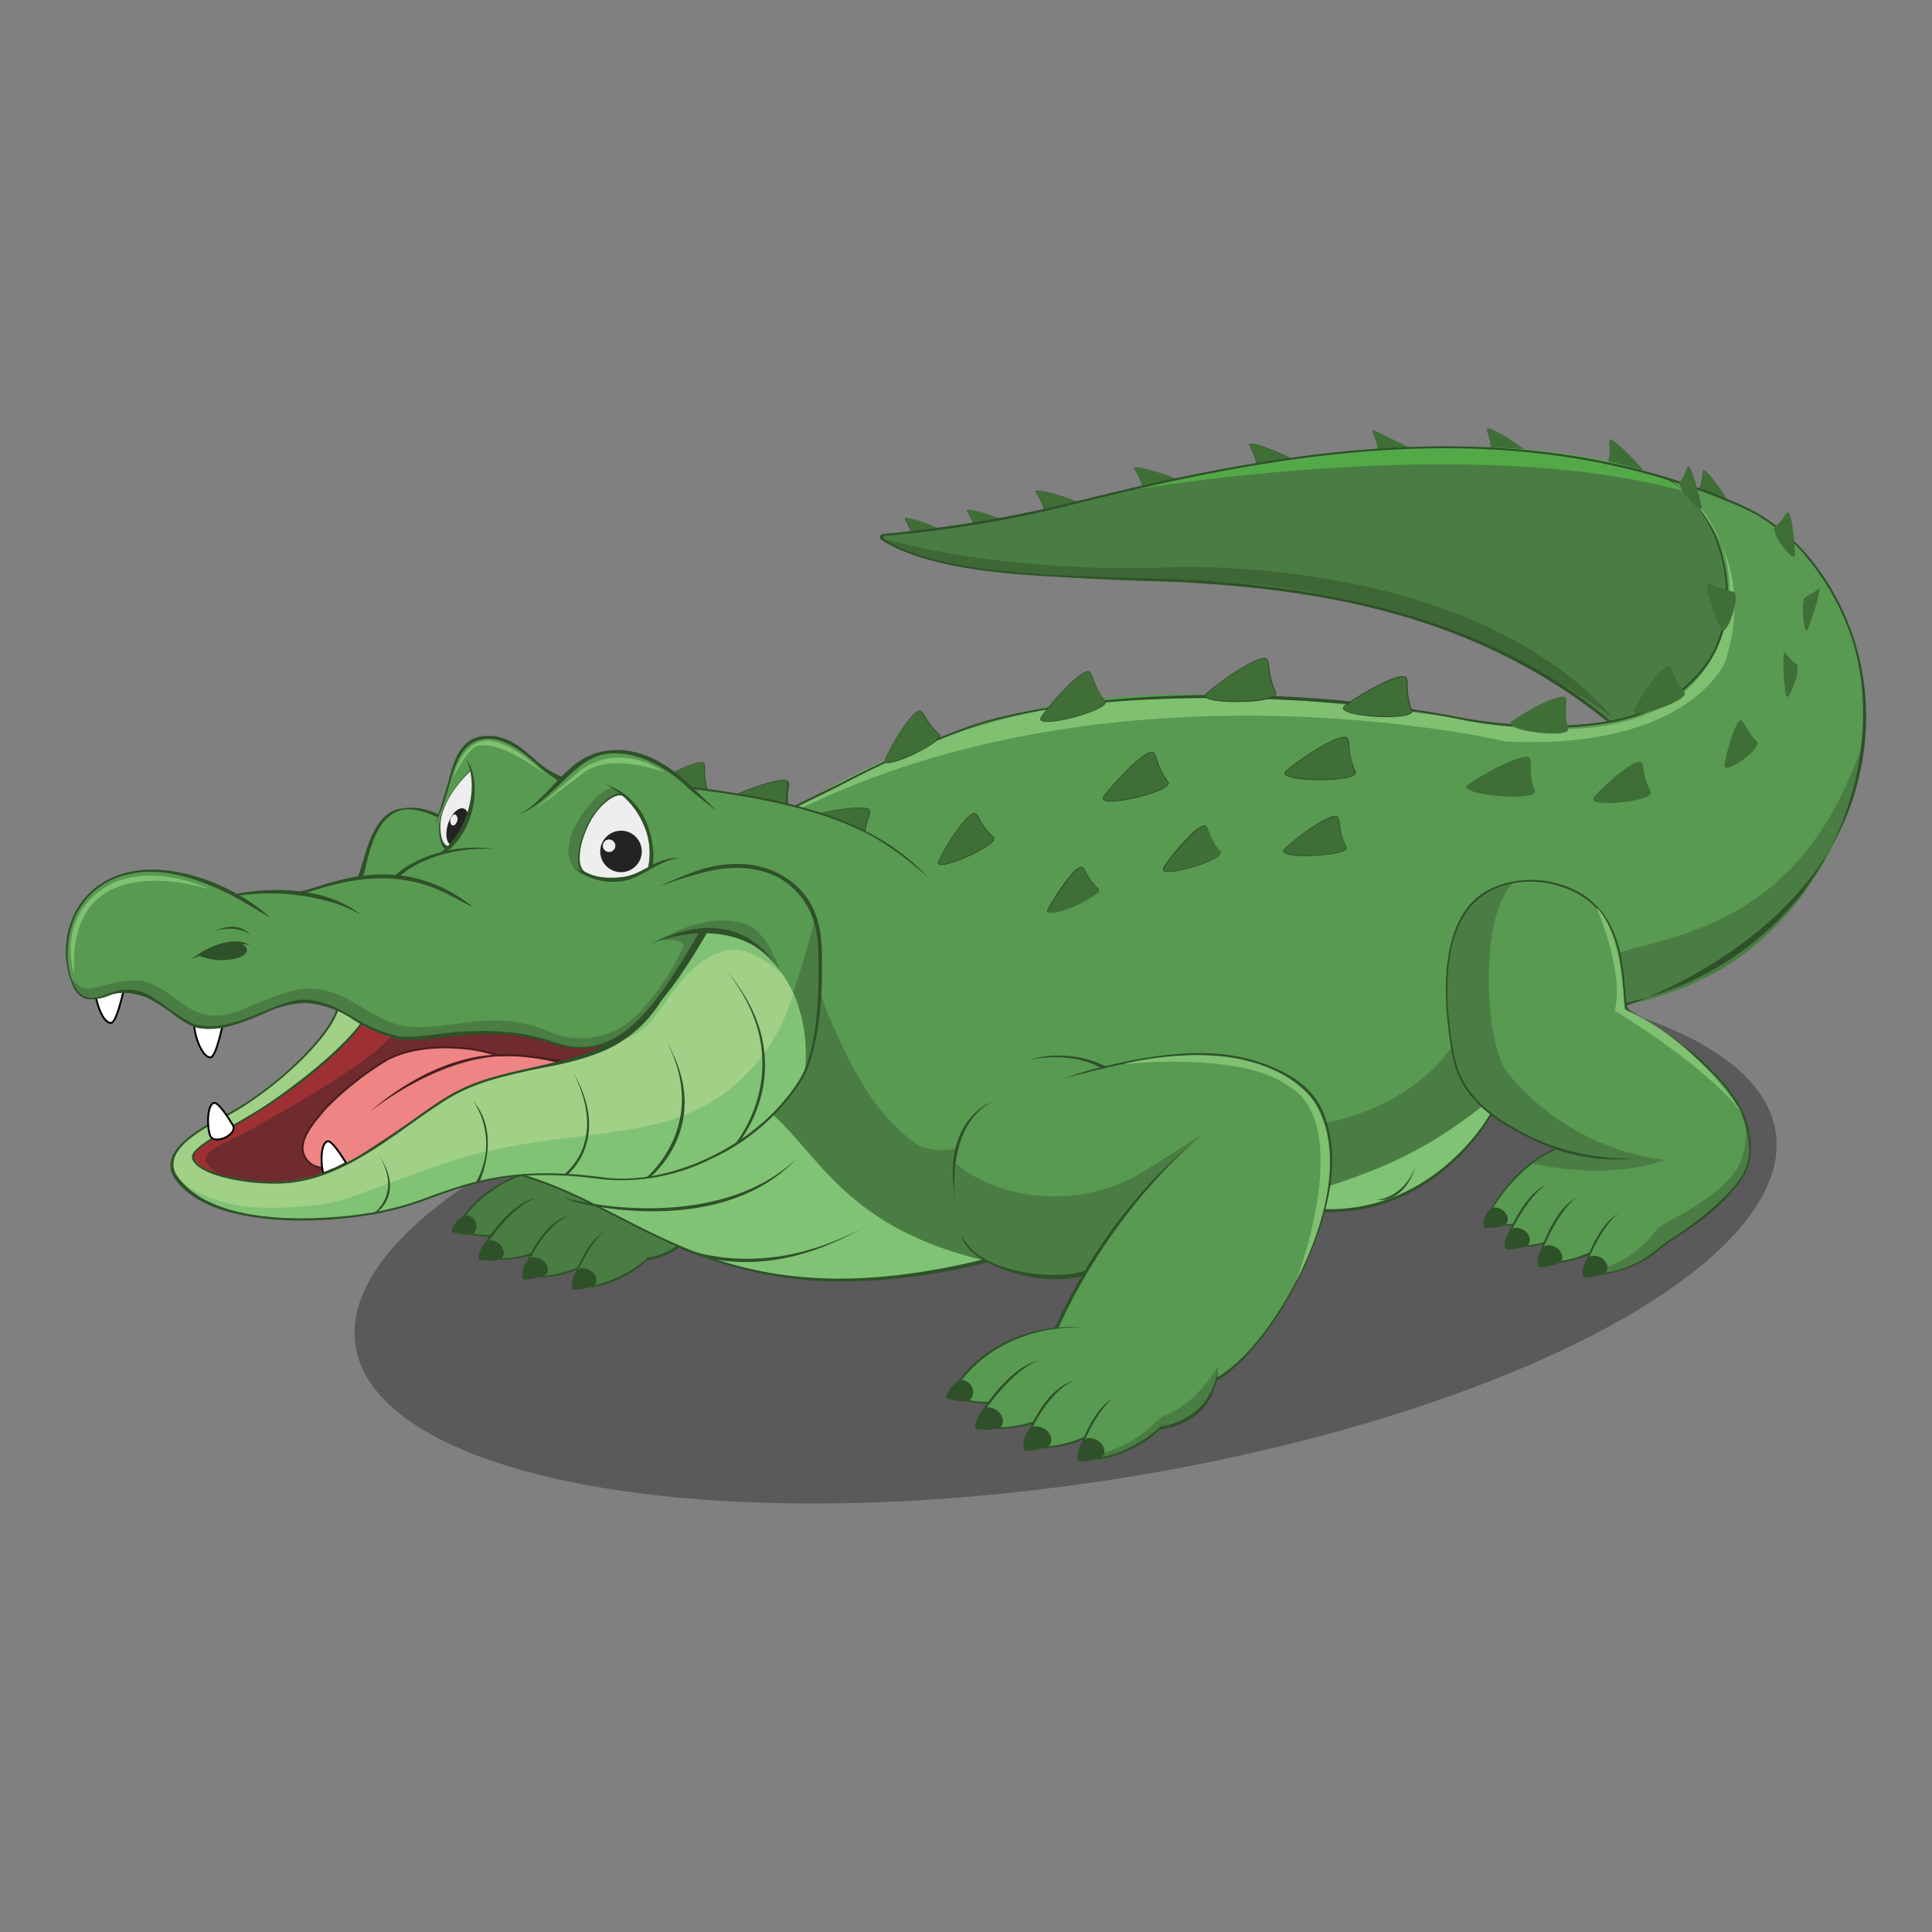 <svg id="Layer_1" data-name="Layer 1" xmlns="http://www.w3.org/2000/svg" viewBox="0 0 256 256"><rect x="0" y="0" width="256" height="256" fill="#808080" stroke="none"/><defs><style>.cls-1{opacity:0.3;}.cls-2{fill:#4a7d43;}.cls-3{fill:#2f5129;}.cls-4{fill:#3f6e37;}.cls-5{fill:#2a4924;}.cls-6{fill:#3d6734;}.cls-7{fill:#53a947;}.cls-8{fill:#589a51;}.cls-9{fill:#7fc071;}.cls-10{fill:#80c374;}.cls-11{fill:#fff;stroke:#020202;}.cls-11,.cls-14{stroke-miterlimit:10;stroke-width:0.25px;}.cls-12{fill:#702b2e;}.cls-13{fill:#9e3034;}.cls-14{fill:#ee8483;stroke:#471e1e;}.cls-15{fill:#a1d087;}.cls-16{fill:#4c1e20;}.cls-17{fill:#efeeee;}.cls-18{fill:#232323;}</style></defs><ellipse class="cls-1" cx="141.21" cy="164.14" rx="95.15" ry="32.46" transform="translate(-22.82 22.8) rotate(-8.54)"/><path class="cls-2" d="M92.87,158.59s-.13,3.54-1.55,5.11-2.68,2.53-3.95,2.83a9.91,9.91,0,0,1-1.66.32,16.12,16.12,0,0,1-2.86,2.08c-1.23.59-3.4,1.78-5.62,1.59a1.69,1.69,0,0,1-1.07-.39c-.2-.35-.24-.4.44-2,0,0-.51.18-1.3.41a16.28,16.28,0,0,1-3.8.65c-1.19,0-1.63-.25-1.87-.58-.35-.51.79-2.43.79-2.43a13.18,13.18,0,0,1-3.12.63,8,8,0,0,1-3.15-.31c-.36-.21-.62-.44-.34-.86S65,163.77,65,163.77s-.72,0-1.54-.1a6.54,6.54,0,0,1-2.6-.74c-.34-.33-.32-.53-.06-.84A27.13,27.13,0,0,1,63,159.45a16.74,16.74,0,0,1,3.62-2.67,17.69,17.69,0,0,1,6.6-2C74.17,154.66,87.59,153.94,92.87,158.59Z"/><path class="cls-3" d="M85.52,167c2.13-.13,7.24-1.73,7.24-7.65,0,0-.1,6.07-7,7.33Z"/><path class="cls-3" d="M80.1,163.22c-1.6,1.13-3.34,4.5-3.92,6.27-.21.64.45,1.16,2.25.89a16,16,0,0,0,7.83-4.13c-1.5,2.28-5.38,4-7.8,4.3-2.2.26-2.78-.22-2.45-1.18C76.58,167.67,78,164.32,80.1,163.22Z"/><path class="cls-3" d="M69.54,167.79c.76-1.77,2.71-6,5.94-6.72-2.79,1-5,5-5.76,6.87-.27.66.42,1.27,2.42,1.11a14.47,14.47,0,0,0,4.62-1.21.83.83,0,0,0-.12.27v.07a15,15,0,0,1-4.47,1.06C69.71,169.35,69.11,168.8,69.54,167.79Z"/><path class="cls-3" d="M63.66,165.69c.84-1.7,4.4-6.62,7.53-7-2.74.68-6.33,5.38-7.32,7.08-.6,1,3.27,1.47,6.69.22a1.92,1.92,0,0,0-.14.33C66.53,167.43,63.05,166.94,63.66,165.69Z"/><path class="cls-3" d="M60.66,162.22a14.81,14.81,0,0,1,5.92-5.54,17,17,0,0,1,9.79-2,18.42,18.42,0,0,0-9.7,2.2,15.89,15.89,0,0,0-5.81,5.39c-.55.73,1.66,1.4,4.31,1.38a.53.53,0,0,0-.21.21C62.13,163.84,60.05,163.1,60.66,162.22Z"/><path class="cls-3" d="M77.26,168.05c1.73.11,2.31,2,1.2,2.41a6.76,6.76,0,0,1-2.44.42C75.4,170.88,75.92,168,77.26,168.05Z"/><path class="cls-3" d="M70.77,166.59c1.79.11,2.39,2.1,1.24,2.5a7.31,7.31,0,0,1-2.53.43C68.84,169.52,69.38,166.51,70.77,166.59Z"/><path class="cls-3" d="M65.27,164.37c1.67.39,1.92,2.38.76,2.56a7,7,0,0,1-2.46,0C63,166.82,64,164.06,65.27,164.37Z"/><path class="cls-3" d="M62.17,161.1c1.45.6,1.12,2.51,0,2.51a6.16,6.16,0,0,1-2.21-.36C59.48,163.07,61,160.64,62.17,161.1Z"/><path class="cls-4" d="M104.38,107.07c-.34-1.73.22-3,.08-3.45-.28-.85-5,.75-6.86,1.68C96,106.08,104.63,108.33,104.38,107.07Z"/><path class="cls-5" d="M100.83,107.07h0c-1.63-.4-3.4-1-3.45-1.53,0-.11.05-.2.2-.28,1.66-.82,5.49-2.15,6.61-1.88a.41.41,0,0,1,.31.23,2.25,2.25,0,0,1,0,.82,7.24,7.24,0,0,0,0,2.63.25.25,0,0,1-.07.24C104,107.67,102.21,107.41,100.83,107.07Zm3.34-3.62c-1.08-.26-5,1.08-6.55,1.88-.12.06-.18.13-.17.21,0,.37,1.5,1,3.39,1.46s3.16.53,3.46.25a.21.21,0,0,0,0-.17,7.18,7.18,0,0,1,0-2.66,2.26,2.26,0,0,0,0-.79C104.4,103.55,104.31,103.49,104.17,103.45Z"/><path class="cls-4" d="M225.16,64.91a14,14,0,0,0,.54-2.5c.3-.47,2.61,2.85,3.48,4.38C229.9,68.08,224.81,65.7,225.16,64.91Z"/><path class="cls-5" d="M225.14,65.09a.23.23,0,0,1,0-.2,6.25,6.25,0,0,0,.43-1.9,1.74,1.74,0,0,1,.11-.6q.06-.11.21,0c.66.33,2.53,3.06,3.3,4.41a.43.43,0,0,1,.07.3c-.11.32-1.19,0-2.15-.51h0C226.29,66.16,225.29,65.54,225.14,65.09Zm.58-2.66a2.1,2.1,0,0,0-.11.59,6.3,6.3,0,0,1-.43,1.91.19.19,0,0,0,0,.15,4.38,4.38,0,0,0,1.93,1.42c1.12.55,2,.78,2.11.53,0,0,0-.12-.06-.22-.74-1.32-2.63-4.07-3.27-4.39C225.8,62.38,225.75,62.39,225.72,62.43Z"/><path class="cls-4" d="M213.14,61.13a.3.3,0,0,1,0-.2,6.19,6.19,0,0,0,.09-2,2.34,2.34,0,0,1,0-.63q0-.11.21-.06c.71.21,3.07,2.6,4.08,3.82a.41.41,0,0,1,.12.29c-.06.34-1.2.17-2.24-.13h0A4.7,4.7,0,0,1,213.14,61.13Z"/><path class="cls-4" d="M197.58,59.58a.31.31,0,0,1-.08-.19,6,6,0,0,0-.35-1.91,2,2,0,0,1-.13-.61c0-.07.08-.11.19-.1.73,0,3.52,1.82,4.75,2.77.12.09.18.17.18.25,0,.34-1.11.43-2.17.37h0A4.63,4.63,0,0,1,197.58,59.58Z"/><path class="cls-4" d="M187,59.41c.12.08.19.16.2.24.05.33-1.08.5-2.14.52h0a4.59,4.59,0,0,1-2.43-.4.24.24,0,0,1-.09-.18,6,6,0,0,0-.49-1.88,2.12,2.12,0,0,1-.17-.59c0-.08.06-.12.17-.12"/><path class="cls-4" d="M166.46,61.3a14,14,0,0,0-.93-2.39c0-.56,3.76.94,5.32,1.74C172.16,61.32,166.6,62.14,166.46,61.3Z"/><path class="cls-5" d="M166.54,61.46a.3.3,0,0,1-.11-.17,6,6,0,0,0-.69-1.82,2.09,2.09,0,0,1-.24-.57c0-.07.06-.12.17-.13.72-.1,3.79,1.15,5.18,1.86.13.06.2.13.22.21.09.33-1,.62-2.07.76h0A4.68,4.68,0,0,1,166.54,61.46Zm-1-2.54a2.13,2.13,0,0,0,.23.55,6.25,6.25,0,0,1,.7,1.83.2.2,0,0,0,.08.13,4.51,4.51,0,0,0,2.4.12c1.23-.16,2.11-.47,2.05-.72,0-.06-.07-.11-.18-.16-1.34-.69-4.44-1.94-5.14-1.85C165.6,58.83,165.56,58.87,165.56,58.92Z"/><path class="cls-4" d="M151.35,64.36a14.08,14.08,0,0,0-1.11-2.3c-.06-.56,3.82.64,5.43,1.31C157,63.94,151.56,65.2,151.35,64.36Z"/><path class="cls-4" d="M138.37,67.49a14.34,14.34,0,0,0-1.11-2.31c-.06-.55,3.81.64,5.43,1.32C144.05,67.06,138.58,68.32,138.37,67.49Z"/><path class="cls-5" d="M138.47,67.64a.25.25,0,0,1-.13-.16,6.29,6.29,0,0,0-.83-1.76,1.73,1.73,0,0,1-.28-.55c0-.07,0-.12.15-.14.71-.15,3.87.85,5.31,1.44.14.06.21.12.24.2.11.32-1,.7-2,.92h0A4.63,4.63,0,0,1,138.47,67.64Zm-1.19-2.45a2,2,0,0,0,.28.53,6.36,6.36,0,0,1,.84,1.77.18.18,0,0,0,.09.12,4.49,4.49,0,0,0,2.4-.07c1.21-.25,2.07-.63,2-.88,0,0-.08-.1-.18-.14-1.4-.58-4.58-1.59-5.28-1.44C137.32,65.1,137.28,65.14,137.28,65.19Z"/><path class="cls-4" d="M129,69.56a12.45,12.45,0,0,0-.92-1.9c0-.46,3.15.53,4.48,1.09C133.63,69.21,129.12,70.25,129,69.56Z"/><path class="cls-4" d="M120.78,70.69a10.91,10.91,0,0,0-.84-1.93c0-.47,3.12.65,4.43,1.26C125.48,70.53,120.92,71.38,120.78,70.69Z"/><path class="cls-5" d="M120.86,70.82a.2.2,0,0,1-.1-.14,5.35,5.35,0,0,0-.63-1.47,1.46,1.46,0,0,1-.21-.46c0-.06,0-.1.13-.12A15.64,15.64,0,0,1,124.38,70a.36.36,0,0,1,.19.17c.08.27-.82.55-1.69.69h0A3.77,3.77,0,0,1,120.86,70.82ZM120,68.76a1.33,1.33,0,0,0,.21.44,5.17,5.17,0,0,1,.62,1.5.17.17,0,0,0,.07.1,3.68,3.68,0,0,0,2,0c1-.17,1.73-.45,1.67-.66q0-.06-.15-.12a15.93,15.93,0,0,0-4.29-1.37C120,68.69,120,68.72,120,68.76Z"/><path class="cls-2" d="M221.43,63.59s-3.78-1.25-6.42-1.79-6.47-1.29-9.64-1.68A103.06,103.06,0,0,0,195,59.28c-3.23,0-7.69-.05-11.44.22s-8.67.76-12.58,1.34-7.57,1.16-10.88,1.79S151.2,64.51,148,65.26s-8.72,2.2-11.81,2.81-7.26,1.38-10.52,1.81-7.22.88-8,.93-1.13.38-.21.93A25.69,25.69,0,0,0,122.73,74a64.53,64.53,0,0,0,10.13,1.81c3.77.37,7.35.56,11.08.71s13.18.34,16,.64S170.47,78,175.39,79A105.43,105.43,0,0,1,190,82.74,89,89,0,0,1,203.74,89a89.9,89.9,0,0,1,9.67,6.72s14.58,2.11,16.92-9.83S228.19,66.05,221.43,63.59Z"/><path class="cls-6" d="M213.7,95.08s-25.19-19.21-58.85-18c0,0-33.42-.39-38-5.79,0,0,14.32,4.62,37.58,3.92C154.41,75.16,194.41,73.07,213.7,95.08Z"/><path class="cls-7" d="M225.16,65.7S206.35,51.54,149.47,65C149.47,65,196.88,56.74,225.16,65.7Z"/><path class="cls-8" d="M104.39,107.32c.61-.33,3.58-1.75,4.42-2.14s4.18-2.14,5.58-2.79,4.7-2.3,6.36-3,5.59-2.35,7.37-2.93,5.09-1.62,8-2.26,7.12-1.3,10-1.64A87,87,0,0,1,156.63,92c3.53,0,7.76.07,11.17.33s7.84.58,10.87,1,8.68,1,12.23,1.57,9.18,1.25,11.23,1.33a45.8,45.8,0,0,0,10.35-.38,25.49,25.49,0,0,0,9.37-3.5,16.37,16.37,0,0,0,5.1-5.58,17.7,17.7,0,0,0,1.88-6.27,23.22,23.22,0,0,0-.65-6.69,22.57,22.57,0,0,0-2.45-5.68A15.17,15.17,0,0,0,221,63.47s4.31,1.28,6.16,2.09a34.45,34.45,0,0,1,7,3.4,28.49,28.49,0,0,1,6.34,5.89,31.23,31.23,0,0,1,4.39,8,34.82,34.82,0,0,1,1.9,8.6,38.7,38.7,0,0,1-.15,8.71,39.32,39.32,0,0,1-1.09,4.89c-1.33,4.37-5.49,15.7-16.75,22.88a41.41,41.41,0,0,1-14.28,5.35S198.51,145,197.92,146.67A23.9,23.9,0,0,1,193,153.4a22.17,22.17,0,0,1-8.49,5.45,24.86,24.86,0,0,1-10.66,1.42c-3.69-.27-38.5,1.57-47.62-2S93.94,113,104.39,107.32Z"/><path class="cls-9" d="M103.56,108.4s24.68-18.57,60.19-15.83c0,0,3.76-1,37.06,3.57,0,0,22,4.11,27.41-12,0,0,4.82-12.51-7.18-20.66,0,0,12.71,8.14,7.57,24.18,0,0-4.64,11.71-29,10.61C199.58,98.26,147,85.79,103.56,108.4Z"/><path class="cls-2" d="M153,153.41c5.63-1.77,11.27-4.7,17.15-4.26,8.25.62,20.58-4.81,23.79-13.53.78-2.13,19.49-9.24,22.64-10,12.69-3,23.89-8.23,30.34-27.43,0,.71-.13,1.39-.23,2a39.32,39.32,0,0,1-1.09,4.89c-1.33,4.37-5.49,15.7-16.75,22.88a41.41,41.41,0,0,1-14.28,5.35S198.51,145,197.92,146.67A23.9,23.9,0,0,1,193,153.4a22.17,22.17,0,0,1-8.49,5.45,24.86,24.86,0,0,1-10.66,1.42c-3.12-.22-28.35,1-41.66-.67C139.33,158.18,146.08,155.58,153,153.41Z"/><path class="cls-10" d="M203.38,140.53c-2.88,2.93-5.23,5.51-5.46,6.14A23.9,23.9,0,0,1,193,153.4a22.17,22.17,0,0,1-8.49,5.45,24.86,24.86,0,0,1-10.66,1.42c-1-.07-4.47,0-9.09.11C182.92,155.59,190.13,152.89,203.38,140.53Z"/><path class="cls-8" d="M203.86,116.69a13.16,13.16,0,0,1,5.28,1.57,10.92,10.92,0,0,1,3.49,3.17,13.44,13.44,0,0,1,1.83,4,20.72,20.72,0,0,1,.69,4.2c.1,1.21.23,3.12.31,3.46a1.22,1.22,0,0,0,.68.92c.54.35,2.16,1.17,3.53,2.13a56.54,56.54,0,0,1,6.21,4.72,22.56,22.56,0,0,1,4.1,4.72,13.79,13.79,0,0,1,1.93,5.62,7.82,7.82,0,0,1-1.91,5.94,35,35,0,0,1-5.48,5c-1.48,1-3.18,2.08-4.09,2.77a15.1,15.1,0,0,1-3.94,2.57,14.22,14.22,0,0,1-5,1.2c-.9,0-1.69-.33-1.44-1.14a14.89,14.89,0,0,1,.57-1.47,13.6,13.6,0,0,1-2.13.76,10.35,10.35,0,0,1-3.5.37c-.7-.17-1.25-.4-.83-1.43s.48-1.19.48-1.19A9.61,9.61,0,0,1,203,165a6.25,6.25,0,0,1-2.65-.16c-.39-.25-.78-.47-.38-1.29l.68-1.4a7.05,7.05,0,0,1-1.27.18,2.92,2.92,0,0,1-1.87-.39c-.3-.33-.38-.54-.12-1.14a17.68,17.68,0,0,1,2.29-3.4,20.47,20.47,0,0,1,3.81-3.67,14.6,14.6,0,0,1,3-1.65s-2.17-.78-4-1.7a32.12,32.12,0,0,1-5-3,15.22,15.22,0,0,1-3.58-4,20.35,20.35,0,0,1-1.91-7.85,38.23,38.23,0,0,1-.25-5.69c.08-1.31.32-5.59,1.78-7.9s2.34-3.35,4.67-4.35A12.1,12.1,0,0,1,203.86,116.69Z"/><path class="cls-2" d="M219.11,163.42c1-1.4,2.27-1.52,5.28-3.46,2.36-1.51,5.47-3.64,6.41-6.44a10.62,10.62,0,0,0,.21-5.82,13.24,13.24,0,0,1,.9,3.55,7.82,7.82,0,0,1-1.91,5.94,35,35,0,0,1-5.48,5c-1.48,1-3.18,2.08-4.09,2.77a15.1,15.1,0,0,1-3.94,2.57,14.22,14.22,0,0,1-5,1.2,2.25,2.25,0,0,1-1.13-.27A13.23,13.23,0,0,0,219.11,163.42Z"/><path class="cls-4" d="M114.62,110.83c0-1.76.73-3,.67-3.39-.14-.88-5.06-.12-7.05.48C106.57,108.42,114.65,112.11,114.62,110.83Z"/><path class="cls-5" d="M111.12,110.22h0c-1.54-.67-3.17-1.61-3.14-2.09,0-.12.09-.2.25-.25,1.77-.52,5.77-1.18,6.83-.72.16.07.25.16.26.28a2.11,2.11,0,0,1-.18.8,7.36,7.36,0,0,0-.48,2.59.25.25,0,0,1-.11.22C114.1,111.35,112.42,110.79,111.12,110.22Zm3.91-3c-1-.45-5.06.21-6.78.73-.13,0-.19.09-.2.17,0,.37,1.31,1.24,3.09,2s3,1.07,3.36.84a.15.15,0,0,0,.08-.16,7.55,7.55,0,0,1,.48-2.62,2.2,2.2,0,0,0,.19-.76C115.24,107.36,115.16,107.29,115,107.23Z"/><path class="cls-4" d="M93.74,104.58c-.59-1.66-.22-3-.43-3.42-.4-.8-4.83,1.46-6.54,2.65C85.33,104.81,94.17,105.79,93.74,104.58Z"/><path class="cls-5" d="M90.22,105.1h0c-1.67-.16-3.51-.54-3.64-1,0-.11,0-.21.17-.31,1.51-1.06,5.11-2.93,6.26-2.82a.38.38,0,0,1,.34.18,2.41,2.41,0,0,1,.07.82,7.6,7.6,0,0,0,.35,2.61.25.25,0,0,1,0,.25C93.41,105.24,91.64,105.23,90.22,105.1ZM93,101c-1.11-.1-4.74,1.79-6.21,2.81-.11.08-.15.16-.13.23.09.36,1.62.77,3.57,1s3.2.07,3.45-.25a.17.17,0,0,0,0-.18,7.24,7.24,0,0,1-.35-2.63,2.27,2.27,0,0,0-.07-.79C93.24,101.09,93.14,101.05,93,101Z"/><path class="cls-2" d="M191.75,129.83c.08-1.31.32-5.59,1.78-7.9s2.34-3.35,4.67-4.35a11.3,11.3,0,0,1,2.53-.75c-4.83,3.88-4.08,21.52-.94,25.36a32,32,0,0,0,20.81,11.5s-6.78,2.88-17.63.44l.49-.36a14.6,14.6,0,0,1,3-1.65s-2.17-.78-4-1.7a32.12,32.12,0,0,1-5-3,15.22,15.22,0,0,1-3.58-4,20.35,20.35,0,0,1-1.91-7.85A38.23,38.23,0,0,1,191.75,129.83Z"/><path class="cls-8" d="M161.49,180.19s-.13,3.88-1.69,5.59-2.94,2.77-4.33,3.11a10.75,10.75,0,0,1-1.81.35,17.46,17.46,0,0,1-3.14,2.27c-1.35.66-3.71,2-6.15,1.75a1.84,1.84,0,0,1-1.17-.43c-.22-.38-.26-.44.48-2.23,0,0-.56.21-1.42.45a17.49,17.49,0,0,1-4.17.72c-1.29,0-1.78-.28-2-.64-.4-.55.86-2.66.86-2.66a14.56,14.56,0,0,1-3.42.69,8.66,8.66,0,0,1-3.45-.34c-.4-.22-.68-.48-.38-.94s1.36-2,1.36-2-.79,0-1.69-.11a7.5,7.5,0,0,1-2.86-.81c-.36-.36-.34-.59,0-.92a29.05,29.05,0,0,1,2.35-2.9,18.4,18.4,0,0,1,4-2.92A19.47,19.47,0,0,1,140,176C141,175.89,155.71,175.11,161.49,180.19Z"/><path class="cls-8" d="M90.56,104.41s1.54.06,3.17.26,4.57.68,7.49,1.27a68.5,68.5,0,0,1,9.93,2.76,37.12,37.12,0,0,1,8,4.27,56.32,56.32,0,0,1,6.75,6.3c1.1,1.36,11.71,45.86,4.44,47.72s-12.27,2.74-18.83,2.57-11.35-.79-15.75-2.26a101.18,101.18,0,0,1-13.26-5.72c-3.49-1.83-10-5.17-13.75-6S51.36,102.23,90.56,104.41Z"/><path class="cls-2" d="M68.39,113.53c4,.31,7.86,1.38,11.8,2.06,4.59.79,9.26,1,13.75,2.34,3.51,1,8.32,2,10.79,4.92,2.9,3.45,3.58,8.55,5.43,12.59,2.87,6.27,5.37,11.7,10.91,15.89,3.23,2.44,8.59.21,11.78-1.88.12,5.12-.54,17-2.53,17.54-7.26,1.86-12.27,2.74-18.83,2.57s-11.35-.79-15.75-2.26a101.18,101.18,0,0,1-13.26-5.72c-3.49-1.83-10-5.17-13.75-6C66,155.06,58.34,128.13,68.39,113.53Z"/><path class="cls-10" d="M90.72,142.19c17.88,2.78,14,18.61,39.6,24.8-7.26,1.86-12.27,2.74-18.83,2.57s-11.35-.79-15.75-2.26a101.18,101.18,0,0,1-13.26-5.72c-3.49-1.83-10-5.17-13.75-6-1.92-.39-6.35-14.09-5.16-27.22C67.53,129.48,71.91,139.26,90.72,142.19Z"/><path class="cls-8" d="M133.83,141.26c1.67-.71,7.18-2.59,12.55.19,0,0,1.91-.54,3.55-.81s6.89-1.28,9.93-1,6.26.49,10.51,2.78a11.39,11.39,0,0,1,5.12,5.5,17.75,17.75,0,0,1,.94,5.2,26.93,26.93,0,0,1-.61,5.9,47.12,47.12,0,0,1-3.4,9.6c-1.58,3-3.77,7-5.91,9.35a23.64,23.64,0,0,1-5.42,4.77c-1.47.81-22-4.45-21.4-6a53.76,53.76,0,0,1,2.27-4.91c.56-1,1.76-3.19,1.76-3.19a14.26,14.26,0,0,1-5.07.54c-2.49-.28-5.5-.75-7.33-1.81s-3.57-2-4.38-5.51C125.39,155,126.48,144.4,133.83,141.26Z"/><path class="cls-2" d="M149.93,156.12c1.94-1,9.44-5.87,9.44-5.87l-4,3.58a51.34,51.34,0,0,0-5.64,6.24c-1.78,2.29-2.57,3.47-3.94,5.46-.88,1.29-1.22,2-2,3.32a22.47,22.47,0,0,1-5.13.33c-2.49-.28-5.5-.75-7.33-1.81s-4.09-2.23-4.95-5.75c-.53-2.14-.05-5.36,0-7.68C131.7,158.65,141.59,160.32,149.93,156.12Z"/><path class="cls-3" d="M111.79,169.81A81.41,81.41,0,0,0,131,167.22l-.62-.36c-25.23,6.19-37.37-.07-48.45-5.74-6.81-3.49-13.24-6.78-21.78-6.78v.26c8.48,0,14.89,3.27,21.67,6.74C89.72,165.38,98.37,169.81,111.79,169.81Z"/><path class="cls-3" d="M123.07,116.38c-8.88-9.73-23.66-11.31-39.32-13l-2.1-.22,0,.25,2.1.22c12.22,1.31,23.11,2.6,31.62,7.06A41.59,41.59,0,0,1,123.07,116.38Z"/><path class="cls-4" d="M131.61,110.91c-1.52-1.29-1.94-2.82-2.36-3.1-.85-.54-3.89,4.18-4.88,6.31C123.54,115.91,132.71,111.85,131.61,110.91Z"/><path class="cls-5" d="M128.46,113.42h0c-1.71.79-3.73,1.47-4.12,1.08-.09-.09-.09-.23,0-.4.88-1.89,3.33-5.76,4.5-6.31a.46.46,0,0,1,.44,0,2.32,2.32,0,0,1,.53.76,8.34,8.34,0,0,0,1.83,2.34.28.28,0,0,1,.11.27C131.66,111.74,129.92,112.74,128.46,113.42Zm.41-5.55c-1.14.53-3.61,4.44-4.46,6.27-.07.13-.07.24,0,.3.29.3,2-.18,4-1.1s3.16-1.75,3.22-2.21a.19.19,0,0,0-.07-.18,8.3,8.3,0,0,1-1.85-2.37,2.37,2.37,0,0,0-.51-.73C129.14,107.79,129,107.8,128.87,107.87Z"/><path class="cls-4" d="M154.76,103.59c-1.37-1.7-1.5-3.45-1.9-3.83-.8-.77-5.07,3.7-6.58,5.79C145,107.31,155.76,104.83,154.76,103.59Z"/><path class="cls-5" d="M150.85,105.64h0c-2,.5-4.34.81-4.67.31-.08-.11-.06-.26.06-.43,1.34-1.86,4.79-5.53,6.18-5.87a.46.46,0,0,1,.47.07,2.54,2.54,0,0,1,.42.93,9.09,9.09,0,0,0,1.49,2.91.35.35,0,0,1,.06.31C154.65,104.5,152.56,105.22,150.85,105.64Zm1.59-5.9c-1.34.33-4.82,4-6.12,5.83-.1.14-.12.25-.07.33.26.38,2.23.23,4.58-.35,2.19-.55,3.77-1.23,3.94-1.71a.23.23,0,0,0-.05-.22,9.25,9.25,0,0,1-1.5-2.94,2.83,2.83,0,0,0-.39-.89A.38.38,0,0,0,152.44,99.74Z"/><path class="cls-4" d="M179.57,102.23c-1-2.08-.7-3.9-1-4.38-.63-1-6.07,2.54-8.13,4.31C168.7,103.65,180.28,103.74,179.57,102.23Z"/><path class="cls-5" d="M175.07,103.37h0c-2.18,0-4.62-.23-4.84-.83-.06-.13,0-.27.17-.42,1.82-1.57,6.24-4.48,7.73-4.49a.49.49,0,0,1,.47.19,2.7,2.7,0,0,1,.2,1.05,9.72,9.72,0,0,0,.81,3.33.32.32,0,0,1,0,.33C179.23,103.12,176.93,103.35,175.07,103.37Zm3.07-5.64c-1.46,0-5.91,2.94-7.67,4.47-.14.11-.19.22-.15.31.17.46,2.21.78,4.75.76,2.38,0,4.16-.34,4.44-.79a17.6,17.6,0,0,1-.81-3.6C178.72,98.41,178.59,97.63,178.14,97.73Z"/><path class="cls-4" d="M203.35,104.8c-.79-2.09-.36-3.83-.62-4.33-.53-1-6.11,2-8.25,3.52C192.68,105.29,203.91,106.33,203.35,104.8Z"/><path class="cls-4" d="M145.51,117.76c-1.34-1.21-1.69-2.61-2.06-2.87-.76-.52-3.64,3.69-4.6,5.6C138.05,122.09,146.49,118.64,145.51,117.76Z"/><path class="cls-5" d="M142.59,120h0c-1.58.67-3.43,1.23-3.77.87a.3.3,0,0,1,0-.36c.85-1.7,3.17-5.15,4.25-5.61a.43.43,0,0,1,.4,0,2.57,2.57,0,0,1,.47.71,7.4,7.4,0,0,0,1.6,2.17.26.26,0,0,1,.08.25C145.53,118.52,143.93,119.38,142.59,120Zm.51-5c-1,.45-3.39,3.93-4.21,5.57-.07.13-.07.22,0,.28.26.28,1.84-.11,3.68-.9s2.92-1.5,3-1.92a.18.18,0,0,0-.07-.17,7.53,7.53,0,0,1-1.61-2.2,2.45,2.45,0,0,0-.44-.67A.35.35,0,0,0,143.1,114.93Z"/><path class="cls-4" d="M161.71,112.84c-1.31-1.46-1.51-3-1.88-3.34-.75-.65-4.36,3.54-5.61,5.48C153.16,116.61,162.65,113.91,161.71,112.84Z"/><path class="cls-5" d="M158.3,114.85h0c-1.78.54-3.84.93-4.16.5-.08-.1-.06-.24,0-.39,1.11-1.73,4-5.17,5.25-5.54a.44.44,0,0,1,.43,0,2.41,2.41,0,0,1,.42.81,8,8,0,0,0,1.46,2.54.27.27,0,0,1,.06.27C161.64,113.66,159.82,114.39,158.3,114.85Zm1.16-5.35c-1.19.36-4.13,3.83-5.21,5.5-.08.13-.1.23,0,.3.25.33,2,.1,4.07-.53s3.32-1.27,3.44-1.7a.2.2,0,0,0,0-.2,8.17,8.17,0,0,1-1.48-2.56,2.45,2.45,0,0,0-.4-.78A.38.38,0,0,0,159.46,109.5Z"/><path class="cls-4" d="M178.37,112.16c-1-1.81-.8-3.45-1.11-3.87-.6-.85-5.31,2.55-7.06,4.23C168.72,113.93,179.07,113.48,178.37,112.16Z"/><path class="cls-5" d="M174.4,113.38h0c-2,.12-4.15,0-4.37-.51-.05-.12,0-.25.14-.38,1.55-1.49,5.37-4.3,6.7-4.38a.46.46,0,0,1,.43.15,2.62,2.62,0,0,1,.23.93,8.43,8.43,0,0,0,.87,3,.26.26,0,0,1,0,.29C178.1,113,176.06,113.28,174.4,113.38Zm2.48-5.18c-1.3.08-5.14,2.91-6.65,4.35-.12.11-.16.2-.12.29.17.4,2,.59,4.28.46s3.71-.5,3.94-.91a.2.2,0,0,0,0-.21,8.69,8.69,0,0,1-.89-3,2.74,2.74,0,0,0-.21-.9A.4.4,0,0,0,176.88,108.2Z"/><path class="cls-4" d="M215.13,106.28h0c-1.77.21-3.77.2-4-.31a.35.35,0,0,1,.1-.39c1.36-1.55,4.71-4.5,5.92-4.64a.4.4,0,0,1,.4.12,2.66,2.66,0,0,1,.24.92,9.22,9.22,0,0,0,.92,2.89.3.3,0,0,1,0,.29C218.48,105.71,216.63,106.11,215.13,106.28Z"/><path class="cls-4" d="M231.09,100.57h0c-1,.75-2.21,1.4-2.52,1.06a.41.41,0,0,1-.06-.36c.29-1.73,1.32-5.27,2-5.79a.22.22,0,0,1,.28,0,3,3,0,0,1,.46.67,9,9,0,0,0,1.52,2.08.38.38,0,0,1,.11.24C232.92,99,231.94,99.93,231.09,100.57Z"/><path class="cls-4" d="M237.75,90.58h0c-.32,1-.78,1.92-1,1.74a.43.43,0,0,1-.11-.27,23.88,23.88,0,0,1-.28-5.48c0-.1.08-.14.13-.11s.21.19.38.4a5.48,5.48,0,0,0,1.21,1.19.29.29,0,0,1,.11.16A5.72,5.72,0,0,1,237.75,90.58Z"/><path class="cls-4" d="M239.22,79.13A10.81,10.81,0,0,0,241,78c.41-.07-.81,3.74-1.44,5.33C239,84.68,238.6,79.35,239.22,79.13Z"/><path class="cls-11" d="M12.61,131.23c0,1.27.94,4.29,2.07,4.32.71,0,1.4-3.17,1.7-4.25S12.64,130,12.61,131.23Z"/><path class="cls-11" d="M25.73,135.81c0,1.27,1,4.27,2.13,4.3.71,0,1.36-3.19,1.65-4.27S25.75,134.54,25.73,135.81Z"/><path class="cls-12" d="M47.92,135.57a37.86,37.86,0,0,1-4.39,4.55A70,70,0,0,1,37,145.34a54.53,54.53,0,0,1-4.82,3.06c-1.88,1-3.35,2-4.44,2.73s-2.18,1.51-2.11,2.2S27,155.39,30.32,156a25.25,25.25,0,0,0,7.3.59,21,21,0,0,0,6.85-1.73,50.59,50.59,0,0,0,6.78-3.94c2.54-1.72,4.61-3.33,6.89-4.76a27.63,27.63,0,0,1,8.67-3.72c3.72-.88,7.09-1.47,9.55-2.23s4.88-1.92,5.62-2.71a14.82,14.82,0,0,1-2.11.82,9.4,9.4,0,0,1-4.12.42c-1.86-.26-2.63-.75-4.81-1.22a25.7,25.7,0,0,0-6.19-.73,55.74,55.74,0,0,0-7,.43c-2.8.26-3.45.66-5.47.11A26.81,26.81,0,0,1,47.92,135.57Z"/><path class="cls-13" d="M34.33,149.05c3.18-1.85,14-7.71,17.58-11.81a27.89,27.89,0,0,1-4-1.67,37.86,37.86,0,0,1-4.39,4.55A70,70,0,0,1,37,145.34a54.53,54.53,0,0,1-4.82,3.06c-1.88,1-3.35,2-4.44,2.73s-2.18,1.51-2.11,2.2,1.18,1.8,3.83,2.49C24.36,152.83,28.92,152.2,34.33,149.05Z"/><path class="cls-14" d="M74.32,140.73a45.68,45.68,0,0,0-4.89-.82,22.5,22.5,0,0,0-3.47-.06,22,22,0,0,0-3.34-.81c-1.43-.19-7-.9-11.3,1.36A40,40,0,0,0,43,147c-1.5,1.85-4.54,5-1.8,7.22.88.71,3.22.71,3.22.71s2-.91,3.35-1.75,4-2.59,5.93-3.91S57,146.84,59,145.62a22.59,22.59,0,0,1,6.64-2.8C68.25,142.15,74.32,140.73,74.32,140.73Z"/><path class="cls-8" d="M47.67,117.62s.41-1.67.65-3.11c1.09-6.51,3.92-7.22,5.27-7.37a8.83,8.83,0,0,1,4.47,1,17.65,17.65,0,0,0,.9-2.41c.22-.92.77-2.8,1.3-4.26s.85-2.16,1.51-2.59,3.61,3.92,2.4,7.91-2.29,10.8-6.89,11.76S47.67,117.62,47.67,117.62Z"/><path class="cls-8" d="M95.12,107.54c-1.19-.89-3.7-3.17-4.87-4.18s-7-5.69-12.27-3a14,14,0,0,0-3.61,2.85,6.86,6.86,0,0,1-1.45-.86c-.87-.62-3.15-2.41-4.23-3.32a6.12,6.12,0,0,0-4.41-1.36,4.5,4.5,0,0,0-3.38,2.16s1.29.42,1.67,2.54a11.07,11.07,0,0,1-.44,5.75,22.38,22.38,0,0,1-3.49,4.89,14.37,14.37,0,0,0-6,3,29.65,29.65,0,0,0-4.82.15,40.93,40.93,0,0,0-7.91,2.14,27.48,27.48,0,0,0-8.62.22,27.15,27.15,0,0,0-5.89-2.39c-3-.74-5.81-1.21-8.51-.43a10.62,10.62,0,0,0-5.71,3.46,11.36,11.36,0,0,0-2.27,5.86,11.72,11.72,0,0,0,1,5.61c.79,1.4,1.46,1.77,3,1.51s3.14-1.05,4.65-.76a14.91,14.91,0,0,1,5.46,2.78c1.87,1.42,3.54,2.33,6,1.82a31.35,31.35,0,0,0,6.74-2.21,9.66,9.66,0,0,1,5.13-1.13c1.69.15,3.27.67,6.45,2.46s5,2.55,7.64,2.41,6.41-.88,9.65-.73A36,36,0,0,1,72.92,138a11.15,11.15,0,0,0,5.72.64,21.5,21.5,0,0,0,3.33-.89,30.23,30.23,0,0,1-3.91,1.91c-1.3.43-5.69,1.57-8,2a36.65,36.65,0,0,0-7.73,2.18,35.56,35.56,0,0,0-6.35,3.75c-2.5,1.77-4.13,3-6.64,4.54a32.8,32.8,0,0,1-7.81,3.72,19.84,19.84,0,0,1-7.37.65,26.38,26.38,0,0,1-5.84-1.11c-1.6-.59-2.68-1.6-2.72-2.1s.43-1.3,3.07-2.86,4.71-2.78,6.35-3.82a70.54,70.54,0,0,0,6.55-4.77,47.06,47.06,0,0,0,6.88-7s-3.2-2.59-3.64-1.5a13.74,13.74,0,0,1-2.63,4.49,37.7,37.7,0,0,1-4.87,4.84,55.3,55.3,0,0,1-5.77,4.16c-2.87,1.75-3.56,1.8-5.53,3.22s-3.5,2.64-3.2,4.42,2.32,4,5.23,5.19a25.41,25.41,0,0,0,8.58,1.72,51.48,51.48,0,0,0,10-.26,45.73,45.73,0,0,0,9.14-2.09,53.58,53.58,0,0,1,10-3,45.7,45.7,0,0,1,9.88-.45,55.71,55.71,0,0,0,8.15.55,31.5,31.5,0,0,0,8.2-1.85,26.49,26.49,0,0,0,7.3-4c2.13-1.74,4.75-4.06,6-6.08a17.83,17.83,0,0,0,2.85-7.31c.29-1.62,2.11-14-1.48-20.87S95.12,107.54,95.12,107.54Z"/><path class="cls-2" d="M108.05,121.53a129.78,129.78,0,0,1-3.92,12.7,29.42,29.42,0,0,1-5,8.45c-2.2,2.46-5,3.85-8.09,5a49.61,49.61,0,0,1-10.58,2.88c-6.46,1-12.77,2.4-18.58,5.54-1.07.57-2.1,1.19-3.09,1.84a37.76,37.76,0,0,1,6.91-1.85,45.7,45.7,0,0,1,9.88-.45,55.71,55.71,0,0,0,8.15.55,31.5,31.5,0,0,0,8.2-1.85,26.49,26.49,0,0,0,7.3-4c2.13-1.74,4.75-4.06,6-6.08a17.83,17.83,0,0,0,2.85-7.31A47.45,47.45,0,0,0,108.05,121.53Z"/><path class="cls-2" d="M103.71,129.63S102.4,125,100,123.11s-7.82-1.46-12.62,1.47c0,0,3.75-.37,3.09,1.08a35.72,35.72,0,0,1-3.8,6.23c-1.4,1.68-3.1,4-5.93,5a10.81,10.81,0,0,1-8.36-.34c-3.21-1.25-5.64-1.64-10.54-1.06s-7.94,1.37-11.95-.9-6.93-4.74-12.19-3S30.6,135,27.4,134.48s-5.61-4.25-9-4.54-6.47,1.74-7.71.82-1.24-1-1.24-1,.71,2,1.53,2.29a3.82,3.82,0,0,0,2.92,0,6.63,6.63,0,0,1,3.6-.55,9,9,0,0,1,4.58,2.13c2.11,1.67,2.82,2.42,5.14,2.51a13,13,0,0,0,5.93-1.22c1.92-.8,4.88-2.19,6.5-2.19a13.32,13.32,0,0,1,7,2.12c3,1.79,5.18,2.73,7.34,2.78a36.83,36.83,0,0,0,5.48-.44c2.11-.21,6.33-.68,9.55,0s5.85,1.6,7.73,1.7a15.35,15.35,0,0,0,5.66-1.29,11.79,11.79,0,0,0,6-5c1.46-2.14,4.27-6.1,8.45-6.71C99.73,125.43,103.54,129.48,103.71,129.63Z"/><path class="cls-15" d="M105,131.33a15.7,15.7,0,0,0-5.33-6.17,10.17,10.17,0,0,0-6.48-1.68s-4.43,7.31-5.66,8.86a25.76,25.76,0,0,1-6,5.7,20.34,20.34,0,0,1-3.45,1.66c-1.3.43-5.69,1.57-8,2a36.65,36.65,0,0,0-7.73,2.18,35.56,35.56,0,0,0-6.35,3.75c-2.5,1.77-4.13,3-6.64,4.54a32.8,32.8,0,0,1-7.81,3.72,19.84,19.84,0,0,1-7.37.65,26.38,26.38,0,0,1-5.84-1.11c-1.6-.59-2.68-1.6-2.72-2.1s.43-1.3,3.07-2.86,4.71-2.78,6.35-3.82a70.54,70.54,0,0,0,6.55-4.77,52.63,52.63,0,0,0,6.35-6.31,15.89,15.89,0,0,0-3.31-1.69,13.17,13.17,0,0,1-2.43,4,37.7,37.7,0,0,1-4.87,4.84,55.3,55.3,0,0,1-5.77,4.16c-2.87,1.75-3.56,1.8-5.53,3.22s-3.5,2.64-3.2,4.42,2.32,4,5.23,5.19a25.41,25.41,0,0,0,8.58,1.72,51.48,51.48,0,0,0,10-.26,45.73,45.73,0,0,0,9.14-2.09,53.58,53.58,0,0,1,10-3,45.7,45.7,0,0,1,9.88-.45,55.71,55.71,0,0,0,8.15.55,31.5,31.5,0,0,0,8.2-1.85,26.49,26.49,0,0,0,7.3-4c2.13-1.74,4.75-4.06,6-6.08a23.77,23.77,0,0,0,1.38-2.46,22.27,22.27,0,0,0,.06-2.31A20.09,20.09,0,0,0,105,131.33Z"/><path class="cls-10" d="M106.68,139.54a20.51,20.51,0,0,0-1.57-7.9,24.85,24.85,0,0,1-6.83,11.29c-8.14,7.8-17.88,6.53-31.46,9.14-6.72,1.29-11.12,3.27-20.31,6.55-3.41,1.22-8.13,1.49-11.79,1.4A19.24,19.24,0,0,1,25,157.29a9.14,9.14,0,0,1-1.78-1.52,9.4,9.4,0,0,0,4.79,4,25.41,25.41,0,0,0,8.58,1.72,51.48,51.48,0,0,0,10-.26,45.73,45.73,0,0,0,9.14-2.09,53.58,53.58,0,0,1,10-3,45.7,45.7,0,0,1,9.88-.45,55.71,55.71,0,0,0,8.15.55,31.5,31.5,0,0,0,8.2-1.85,26.49,26.49,0,0,0,7.3-4c2.13-1.74,4.75-4.06,6-6.08a23.77,23.77,0,0,0,1.38-2.46A22.27,22.27,0,0,0,106.68,139.54Z"/><path class="cls-10" d="M99.63,125.16a10.17,10.17,0,0,0-6.48-1.68s-4.43,7.31-5.66,8.86a25.76,25.76,0,0,1-6,5.7l-.37.21a13.92,13.92,0,0,0,1.52-.47c2.77-1.05,4-2.77,5.71-5.21,1.46-2.14,4.27-6.1,8.45-6.71,2.89-.43,6.53,3,6.74,3.15A13.78,13.78,0,0,0,99.63,125.16Z"/><path class="cls-3" d="M91.41,104c-2.8-2.64-6.61-5.23-11.23-4.49-5.4.88-7.26,6.41-11.58,8.48,4.79-1.84,7.3-7.37,11.61-8.07,3.87-.63,8,1.7,10.79,4.32,1.29,1.21,4,3.24,4,3.24S92.69,105.22,91.41,104Z"/><path class="cls-3" d="M58.32,118c-7-3.11-13.52-1-17.3.15-.31.1-.49.13-.76.21l-.79-.17s1.06-.24,1.36-.33c4.51-1.43,13.24-4.69,22,2.45C62.81,120.31,59.58,118.56,58.32,118Z"/><path class="cls-3" d="M31,118.76l-.05-.25c6.81-1.34,13.12-.34,16.85,2.69a18.49,18.49,0,0,0-3.89-1.66A29.42,29.42,0,0,0,31,118.76Z"/><path class="cls-3" d="M92.69,123.46c-6,10.33-11,17.62-19.4,14.58-5.24-1.88-11.35-1.53-14.86-1.06-3.23.42-5.09.46-5.9.26A19.94,19.94,0,0,1,47,134.9c-2-1.2-4-2.33-6.58-2.44h-.07c-1.57-.05-3.42.72-5.38,1.54-2.55,1.07-5.39,2.27-8.24,1.9a4.17,4.17,0,0,1-1.47-.41,25.8,25.8,0,0,1-2.65-1.68c-.75-.52-1.43-1.11-2.23-1.57a6.06,6.06,0,0,0-5.88-.62c-1.59.61-3.32,1.16-4.42-.64-1.55-2.55-1.43-6.89.05-9.86A10,10,0,0,1,16.42,116a18.53,18.53,0,0,1,1.91-.39c4.4-.53,9.16,1.3,12.9,3.32,1.56.85,4.57,2.69,4.57,2.69-3.59-3.48-11.2-7.13-17.62-6.26-.37.06-1.27.22-1.78.37A10.31,10.31,0,0,0,9.9,121a11.6,11.6,0,0,0-.34,9.4,3.42,3.42,0,0,0,1.23,1.67,2.43,2.43,0,0,0,1.21.36,6.77,6.77,0,0,0,2.58-.56c1.88-.73,4.45,0,5.6.69.77.43,1.52.94,2.28,1.47a21.77,21.77,0,0,0,2.64,1.78,4.55,4.55,0,0,0,1.52.46c2.95.41,5.85-.93,8.45-2a13.67,13.67,0,0,1,5.32-1.38,13,13,0,0,1,6.48,2.26,19,19,0,0,0,5.92,2.54,10.17,10.17,0,0,0,3,.06c.84-.06,1.74-.16,2.72-.26,4.12-.45,9.24-1,14.7.82a12,12,0,0,0,3.32.64c6.75.28,12.06-6.54,17.29-15.58Z"/><path class="cls-3" d="M52.69,116.36l-.58-.15c2.59-2.56,8.08-4.52,13.37-3.71C60.31,112.19,55.21,113.85,52.69,116.36Z"/><path class="cls-3" d="M74.64,103a12.43,12.43,0,0,1-3.45-2.07c-1.93-1.74-3.79-3.49-6.69-3.42-3.86.08-4.49,4-5.27,6.68-.21.71-1,3.41-1.59,5a24.4,24.4,0,0,0,1.84-5c.78-2.62,1.61-6.2,5.09-6.3,2.31-.07,4.55,1.62,6.42,3.28a22.37,22.37,0,0,0,3.1,2.36C74.31,103.41,74.42,103.1,74.64,103Z"/><path class="cls-3" d="M48,116.29l-.77.12c1-1.19,1.43-8,5.46-9.19a8.11,8.11,0,0,1,5.5.74l-.14.37c-1.86-.91-3.93-1.38-5.27-.87C49,108.91,48.62,115.43,48,116.29Z"/><path class="cls-3" d="M102.47,127.35c-5.25-6.87-12.6-4.11-16.41-2.21C86.06,125.14,96,120.63,102.47,127.35Z"/><path class="cls-11" d="M44.47,154.81c.48-.21.93-.46,1.4-.7l0,0c-.52-.82-1.93-3.11-2.51-2.88-.91.34-.89,3.16-.5,4.26C43.38,155.24,43.93,155.05,44.47,154.81Z"/><path class="cls-16" d="M49.06,147.29s7.38-7,16.47-7.54a42,42,0,0,1,9.58.86l-1,.27a26.49,26.49,0,0,0-8.4-.89C57.09,140.71,49.06,147.29,49.06,147.29Z"/><path class="cls-3" d="M108.89,125.78c-.14-4.19-1.46-7.25-4.63-9.39S97.1,114,93,115.17a45.85,45.85,0,0,0-5.6,2.28,55.1,55.1,0,0,1,5.87-1.86c5.8-1.53,9.42.32,10.51,1.07,3,2.06,4.54,5.08,4.65,9.28.22,7.59-.49,13.76-2.39,16.94-5.1,8.51-16.87,14.39-26.23,13.12-11.41-1.55-17.41.58-22.7,2.47a41.8,41.8,0,0,1-7.68,2.18l-.9.14c-2.4.38-19.58,2.76-25-4.9a2.64,2.64,0,0,1-.42-2.41c.7-2.25,4.31-4.2,6.94-5.58,6-3.17,13.56-10.1,14.77-14.08l-.26-.07C43.39,137.62,36,144.51,30,147.64c-2.53,1.31-6.51,3.42-7.28,5.9a2.93,2.93,0,0,0,.45,2.65c2.26,3.2,6.9,4.93,13.45,5.42l1.42.08a54.58,54.58,0,0,0,10.51-.64l.95-.14a41.81,41.81,0,0,0,7.7-2.2c5.52-2,11.23-4,22.57-2.45a26.5,26.5,0,0,0,14.54-2.74,28,28,0,0,0,12-10.51C108.15,139.8,109.15,133.42,108.89,125.78Z"/><path class="cls-3" d="M25.36,127.08l.93-.65c1.7-1.2,5-2.4,6.8-1.17,0,0-.92-.24-1-.11.72.25,1.11,1.14-.47,1.76a8,8,0,0,1-5.18-.25Z"/><path class="cls-3" d="M28.41,123.37s3-1.58,4.73.5C31.22,122.41,28.41,123.37,28.41,123.37Z"/><path class="cls-2" d="M76.59,115.37c3.68,2.4,7.41.51,9.56-.38.5-4.29-1.15-8.35-4.7-10.5-1-.58-3.74,2.12-5.09,4.68S74.86,114.27,76.59,115.37Z"/><path class="cls-3" d="M77.26,115.66c2.92,1.88,6.74.22,8.89-.67.5-4.29-1.19-8.1-3.54-9.75-.92-.64-3.26,1.13-4.61,3.69S76,114.88,77.26,115.66Z"/><path class="cls-17" d="M77.52,115.52a8.29,8.29,0,0,0,8.5-.59c.49-4.24-1.1-7.78-3.42-9.41-.91-.63-3.19,1.08-4.42,3.41C76.74,111.66,76.31,114.75,77.52,115.52Z"/><path class="cls-18" d="M79.62,112.15a2.75,2.75,0,1,0,3.33-2A2.77,2.77,0,0,0,79.62,112.15Z"/><path class="cls-17" d="M79.9,111.87a.83.83,0,1,0,1-.61A.83.83,0,0,0,79.9,111.87Z"/><path class="cls-3" d="M90.18,113.69c-3,.26-5,2.63-7.66,3.06a8.35,8.35,0,0,1-6.72-1.91,10,10,0,0,0,6.36,1.4C85.28,116,86.71,113.52,90.18,113.69Z"/><path class="cls-3" d="M86.49,114.87a11.44,11.44,0,0,0-.62-5.32,8.9,8.9,0,0,0-5.66-5.65,10.75,10.75,0,0,1,5.19,5.69,8.7,8.7,0,0,1,.45,5.39Z"/><path class="cls-3" d="M58.18,109.66c0,2.71,1.06,3.82,2.06,2.12,1.86-3.13,2.89-7.61,2.1-9.81C62.34,102,58.22,106,58.18,109.66Z"/><path class="cls-17" d="M58.35,109.52c0,2.41,1.12,3.46,2.13,1.76,1.86-3.13,2.69-7,1.9-9.15C62.38,102.13,58.33,105.8,58.35,109.52Z"/><path class="cls-18" d="M59.66,108.47c-.62,1.2-.68,2.75-.15,3.31s2-1.33,2.6-3.75a1.78,1.78,0,0,0-.38-.71C61.2,106.76,60.28,107.28,59.66,108.47Z"/><path class="cls-17" d="M59.81,108.27a.88.88,0,0,0,0,1c.19.21.49.1.66-.23a.9.9,0,0,0,0-1C60.28,107.83,60,107.93,59.81,108.27Z"/><path class="cls-3" d="M59,112.91l-1.12.43c3.75-2.52,5.79-8.52,3.93-12.71C64,103.6,62.86,110.34,59,112.91Z"/><path class="cls-3" d="M82.09,137.45a5.77,5.77,0,0,1-1.64.76c-2.77,1.74-7.29,2.65-10.41,3.35-3.71.83-7.54,1.69-11.13,4-1.58,1-3.18,2.13-4.73,3.23-4.86,3.44-9.89,7-15.71,7.66-4.3.5-12-.71-12.77-3-.35-1.11,3.77-3.22,8.14-5.83,3.32-2,11-7.39,14.16-11.93l-.19-.18c-2.83,4-10.46,9.71-14.09,11.88-5.3,3.16-8.67,4.88-8.27,6.14.61,1.92,5.54,3.11,9.8,3.29a22.65,22.65,0,0,0,3.25-.09c5.89-.68,11-4.26,15.83-7.72,1.55-1.09,3.15-2.23,4.72-3.22,3.55-2.25,7.36-3.1,11-3.92,2.6-.59,8.81-1.38,12.71-4.15a16.56,16.56,0,0,0,5.62-6.54S85.32,135.45,82.09,137.45Z"/><path class="cls-11" d="M27.85,150.48c-.42-1-.46-4,.47-4.33.58-.22,2,2.06,2.51,2.89C31.63,150.31,28.38,151.81,27.85,150.48Z"/><path class="cls-3" d="M97.35,151.64s9-10.6-1.16-23.09C106.68,140.71,98,151.23,98,151.23Z"/><path class="cls-3" d="M85.67,156s8.35-6.9,2.76-17.79C94.68,149.15,86.15,156,86.15,156Z"/><path class="cls-3" d="M74.7,155.63s6-4.15,1.29-13.44c5.05,8.69-.72,13.4-.72,13.4Z"/><path class="cls-3" d="M63,156.75a10.16,10.16,0,0,0-.29-10.84c3.78,4.4.84,10.65.84,10.65Z"/><path class="cls-3" d="M49.49,160.77s3.76-2.47.81-7.55c3.32,5.05-.39,7.44-.39,7.44Z"/><path class="cls-2" d="M161.38,181.07s0,3.41-2,5.33a8.39,8.39,0,0,1-5.74,2.84,13.21,13.21,0,0,1-3.45,2.48c-1.78.77-4.43,2-6.53,1.38a18.84,18.84,0,0,0,6.1-2.08c2.37-1.33,3.5-2.91,4.4-3.34S158.08,186.29,161.38,181.07Z"/><path class="cls-3" d="M140.69,143s2.83-1,4.2-1.34c9.86-2.54,16.72-2.79,22.3-.81,6.24,2.22,8.57,5.26,9.23,10.87,1.24,10.57-8.11,27.31-15.39,31.34l.1-.46c7.21-4,16.27-20.37,15-30.86-.65-5.5-3.54-8.71-9.06-10.65C160.87,138.92,153.3,139.46,140.69,143Z"/><path class="cls-3" d="M140.21,176c7.24-15.86,17.74-24.41,17.74-24.41s-10.58,7.68-18.26,24.48Z"/><path class="cls-3" d="M176.16,160.61c14.58,0,21.53-12.87,21.59-13l-.22-.12c-.07.13-7.23,13.07-22,12.73v.39Z"/><path class="cls-3" d="M117.26,70.73a175,175,0,0,0,23.93-3.94c13.53-3.4,29.54-7,45.68-7.56,15.82-.58,29.76,1.74,42.5,7.09A33.81,33.81,0,0,1,232.88,68c8.89,5.19,12.1,14.6,12.77,16.63a34,34,0,0,1,.61,18.59c-4.9,20.73-28.56,29.28-30.84,30.07v-.41a40.44,40.44,0,0,0,23.16-14.24c8.13-10.42,10-24.13,6.83-33.94a33.21,33.21,0,0,0-7.48-12.5,27.65,27.65,0,0,0-5.2-4,27.34,27.34,0,0,0-3.46-1.61c-29.69-12.47-60.93-6.33-88,.48a154.77,154.77,0,0,1-24,3.93.26.26,0,0,0-.13.48c7.14,4.21,18.55,4.62,31.67,5.08,9.91.34,42.25-.09,64.77,19.12l-.38.1c-20.43-16.49-43.75-18.24-64.4-19-13.2-.46-24.67-.87-31.87-5.14C116.33,71.28,116.55,70.8,117.26,70.73Z"/><path class="cls-3" d="M111.38,103.76a138.28,138.28,0,0,1,17.45-7.67c12-4,38.87-6.09,64.79-1,0,0,16.43,3.26,25.91-1.61a18.79,18.79,0,0,0,6.87-6.07,15.59,15.59,0,0,0,1.66-3.8c2.38-8.32-2.06-17.7-7.45-20.22l.1-.23a18.92,18.92,0,0,1,6.76,8.05c.28.65,3.74,9-.88,16.37a17.63,17.63,0,0,1-7,6.13c-1.13.61-5.11,2.65-14,2.74a58.17,58.17,0,0,1-12.06-1.11C180,92.5,147,90.32,128.91,96.33A137.65,137.65,0,0,0,111.49,104c-1.93,1-3.91,1.94-5.89,2.88a2.88,2.88,0,0,0-.4-.09C107.28,105.79,109.36,104.76,111.38,103.76Z"/><path class="cls-3" d="M139.88,169.51a12.87,12.87,0,0,0,3.77-.52l.28-.63c-4.13,1.27-10.07.3-13.32-1.49a7.9,7.9,0,0,1-3.21-3.15c.26,1.18,1.33,2.34,3.08,3.36A20,20,0,0,0,139.88,169.51Z"/><path class="cls-3" d="M146,141.53l.66-.16a14.08,14.08,0,0,0-10.3-.94C142.58,139.27,145.71,141.47,146,141.53Z"/><path class="cls-3" d="M153.45,189.45c2.33-.15,7.93-1.9,7.93-8.38,0,0-.11,6.64-7.66,8Z"/><path class="cls-3" d="M147.52,185.26c-1.76,1.23-3.66,4.94-4.3,6.87-.22.7.5,1.27,2.47,1,4.8-.73,8.57-4.52,8.57-4.52-1.64,2.5-5.9,4.39-8.54,4.71-2.41.28-3-.24-2.69-1.29C143.66,190.13,145.23,186.46,147.52,185.26Z"/><path class="cls-3" d="M136,190.27c.83-1.94,3-6.57,6.5-7.36-3,1-5.46,5.5-6.3,7.52-.3.73.46,1.4,2.65,1.22a16.16,16.16,0,0,0,5-1.33.9.9,0,0,0-.12.3s0,0,0,.07a16.17,16.17,0,0,1-4.91,1.16C136.14,192,135.48,191.37,136,190.27Z"/><path class="cls-3" d="M129.52,188c.91-1.86,4.81-7.25,8.24-7.71-3,.74-6.93,5.89-8,7.75-.66,1.14,3.59,1.61,7.33.24a1.61,1.61,0,0,0-.15.36C132.66,189.87,128.84,189.34,129.52,188Z"/><path class="cls-3" d="M126.23,184.17a16.14,16.14,0,0,1,6.48-6.06,18.69,18.69,0,0,1,10.73-2.18,20.24,20.24,0,0,0-10.63,2.41,17.33,17.33,0,0,0-6.36,5.9c-.6.8,1.82,1.54,4.72,1.52a.67.67,0,0,0-.24.23C127.84,185.94,125.56,185.13,126.23,184.17Z"/><path class="cls-3" d="M126.59,159.09s-1.43-9.83,4.92-13.14C131.51,146,124.63,148.19,126.59,159.09Z"/><path class="cls-3" d="M195.09,119.51c2.45-2.54,7-3.56,11-2.52,8.08,2.08,8.9,9.4,9.24,14,.06.78.12,1.49.2,2.11a1.18,1.18,0,0,0,.56.85l1.67,1c4.76,2.85,12.23,8.14,13.8,14.12.63,2.41.77,4.74-.6,6.92-1.81,2.92-5.52,5.94-8.51,7.78a23.65,23.65,0,0,0-2.77,2,14.24,14.24,0,0,1-7,3.06c-2.41.29-3-.24-2.68-1.3.63-1.86,2.19-5.53,4.48-6.73-1.76,1.23-3.66,4.93-4.29,6.87-.23.7.49,1.27,2.46,1a14,14,0,0,0,6.83-3.06,21.51,21.51,0,0,1,2.8-2c3.12-2.08,6.93-5.24,8.47-7.7,1.33-2.13,1.18-4.39.56-6.73-1.55-5.92-9-11.19-13.74-14-.62-.37-1.19-.67-1.68-1a1,1,0,0,1-.58-.76c-.1-.68-.16-1.47-.23-2.36-.34-4.5-1-11.76-9.07-13.82-4.2-1.08-8.4,0-10.79,2.52-5.16,5.35-3.17,17-2.44,20.45,1.18,5.54,6,8.44,10.57,10.65a30.66,30.66,0,0,0,13.18,2.64,24.46,24.46,0,0,1-2.52.13,24.72,24.72,0,0,1-10.8-2.56c-4.6-2.18-9.47-5.16-10.67-10.8C191.85,136.71,189.84,124.94,195.09,119.51Z"/><path class="cls-3" d="M204.06,165.93c.68-2,2.36-6,4.83-7.25-1.89,1.32-3.95,5.31-4.63,7.4-.24.75.53,1.37,2.66,1a14.17,14.17,0,0,0,3.83-1.2l-.09.23a.09.09,0,0,0,0,.11,14.51,14.51,0,0,1-3.73,1.06C204.35,167.64,203.67,167.07,204.06,165.93Z"/><path class="cls-3" d="M199.78,163.67c.77-1.89,2.63-5.58,5.08-6.68-1.9,1.16-4.11,4.87-4.89,6.84-.28.7.43,1.34,2.49,1.16a13,13,0,0,0,2.27-.43.73.73,0,0,0-.1.28,11.59,11.59,0,0,1-2.15.34C200,165.32,199.34,164.74,199.78,163.67Z"/><path class="cls-3" d="M197.19,160.93c.74-1.8,4.39-7.08,9-8.81l.2.09.12,0c-4.66,1.74-8.42,6.95-9.17,8.84-.28.7.43,1.34,2.49,1.16.22,0,.44-.05.65-.09a2.09,2.09,0,0,0-.08.23,5.35,5.35,0,0,1-.55.05C197.37,162.59,196.75,162,197.19,160.93Z"/><path class="cls-3" d="M144.4,190.56c1.89.11,2.54,2.22,1.31,2.64a7.5,7.5,0,0,1-2.67.45C142.37,193.65,142.94,190.47,144.4,190.56Z"/><path class="cls-3" d="M211.16,166.4c1.75,0,2.4,2,1.28,2.4a7.34,7.34,0,0,1-2.45.5C209.36,169.32,209.8,166.36,211.16,166.4Z"/><path class="cls-3" d="M205.18,165c1.75.05,2.4,2,1.29,2.4a6.85,6.85,0,0,1-2.46.5C203.39,167.87,203.83,164.91,205.18,165Z"/><path class="cls-3" d="M200.94,162.69c1.75.12,2.32,2.08,1.18,2.45a6.85,6.85,0,0,1-2.47.39C199,165.53,199.59,162.59,200.94,162.69Z"/><path class="cls-3" d="M198.17,160c1.68.2,2.14,2.12,1,2.42a6.76,6.76,0,0,1-2.4.26C196.19,162.63,196.88,159.83,198.17,160Z"/><path class="cls-3" d="M137.29,189c2,.12,2.63,2.3,1.36,2.74a7.75,7.75,0,0,1-2.76.47C135.19,192.16,135.78,188.86,137.29,189Z"/><path class="cls-3" d="M131.27,186.52c1.84.43,2.11,2.6.84,2.81a7.69,7.69,0,0,1-2.69,0C128.76,189.21,129.85,186.19,131.27,186.52Z"/><path class="cls-3" d="M127.88,182.94c1.58.65,1.23,2.75.05,2.75a6.84,6.84,0,0,1-2.42-.4C124.94,185.1,126.65,182.44,127.88,182.94Z"/><path class="cls-4" d="M124.43,97.26c-1.55-1.25-2-2.78-2.43-3-.86-.53-3.79,4.26-4.73,6.41C116.48,102.45,125.56,98.17,124.43,97.26Z"/><path class="cls-5" d="M121.35,99.84h0c-1.7.83-3.7,1.55-4.09,1.17-.1-.08-.1-.22,0-.39.84-1.91,3.19-5.84,4.36-6.41a.42.42,0,0,1,.43,0,2.36,2.36,0,0,1,.56.75,8.27,8.27,0,0,0,1.88,2.3.3.3,0,0,1,.11.26C124.5,98.09,122.79,99.13,121.35,99.84Zm.28-5.56c-1.13.56-3.51,4.52-4.32,6.37q-.09.21,0,.3c.31.29,2-.22,4-1.19s3.12-1.82,3.17-2.28a.19.19,0,0,0-.07-.18A8.34,8.34,0,0,1,122.5,95a2.37,2.37,0,0,0-.52-.71A.34.34,0,0,0,121.63,94.28Z"/><path class="cls-4" d="M146.42,92.85c-1.4-1.68-1.58-3.42-2-3.79-.81-.75-5,3.81-6.44,5.94C136.76,96.79,147.45,94.07,146.42,92.85Z"/><path class="cls-5" d="M142.56,95h0c-2,.55-4.32.91-4.67.42-.08-.12-.06-.26.06-.44,1.3-1.88,4.66-5.63,6-6a.46.46,0,0,1,.47.06,2.76,2.76,0,0,1,.45.92,9,9,0,0,0,1.55,2.88.29.29,0,0,1,.06.31C146.33,93.76,144.26,94.52,142.56,95ZM144,89.05c-1.34.36-4.73,4.15-6,6-.09.14-.12.24-.06.32.27.38,2.23.19,4.56-.45s3.75-1.32,3.9-1.8a.22.22,0,0,0,0-.22A9,9,0,0,1,144.82,90a2.86,2.86,0,0,0-.42-.88A.39.39,0,0,0,144,89.05Z"/><path class="cls-4" d="M169,91.79c-1-2.05-.78-3.87-1.11-4.35-.65-1-6,2.68-8,4.5C158.19,93.47,169.77,93.28,169,91.79Z"/><path class="cls-5" d="M164.56,93h0c-2.18.07-4.63-.13-4.87-.71-.05-.14,0-.28.17-.43,1.78-1.61,6.13-4.62,7.62-4.67a.49.49,0,0,1,.47.18,2.66,2.66,0,0,1,.23,1,9.59,9.59,0,0,0,.89,3.32.35.35,0,0,1,0,.33C168.7,92.69,166.41,93,164.56,93Zm2.93-5.71c-1.45,0-5.84,3.08-7.57,4.64-.13.12-.18.23-.14.32.18.45,2.23.73,4.77.65,2.38-.08,4.15-.44,4.42-.89a.23.23,0,0,0,0-.24,9.55,9.55,0,0,1-.9-3.35,2.85,2.85,0,0,0-.21-1A.41.41,0,0,0,167.49,87.33Z"/><path class="cls-4" d="M187.06,94.13c-.83-2.08-.44-3.83-.72-4.32-.55-1-6.06,2.11-8.16,3.71C176.41,94.86,187.66,95.64,187.06,94.13Z"/><path class="cls-5" d="M182.62,95h0c-2.12-.11-4.48-.5-4.67-1.09,0-.14,0-.27.2-.4,1.87-1.42,6.33-4,7.79-3.91a.48.48,0,0,1,.44.21,2.75,2.75,0,0,1,.14,1,9.35,9.35,0,0,0,.58,3.29.31.31,0,0,1,0,.32C186.68,95,184.43,95.06,182.62,95Zm3.32-5.3c-1.41-.08-5.92,2.51-7.73,3.88-.14.11-.19.21-.16.3.14.45,2.1.89,4.57,1,2.32.12,4.07-.08,4.37-.5a.22.22,0,0,0,0-.22,9.45,9.45,0,0,1-.6-3.33,2.58,2.58,0,0,0-.12-1A.38.38,0,0,0,185.94,89.67Z"/><path class="cls-4" d="M204,97.09h0c-1.77-.18-3.72-.63-3.83-1.18,0-.13,0-.24.19-.36,1.66-1.21,5.58-3.36,6.8-3.23a.39.39,0,0,1,.35.21,2.4,2.4,0,0,1,0,1,9.29,9.29,0,0,0,.26,3,.3.3,0,0,1-.05.29C207.39,97.27,205.51,97.25,204,97.09Z"/><path class="cls-4" d="M223.19,91.71c-1.28-1.47-1.56-3-1.93-3.38-.72-.65-3.73,3.68-4.75,5.68C215.66,95.69,224.12,92.78,223.19,91.71Z"/><path class="cls-4" d="M229.65,78.39a20.21,20.21,0,0,1-3.22-1.06c-.79,0,.71,4.24,1.58,6C228.75,84.82,230.82,78.56,229.65,78.39Z"/><path class="cls-4" d="M222.53,64.11a.25.25,0,0,1,.05-.2,6,6,0,0,0,.82-1.61,1.93,1.93,0,0,1,.24-.53q.08-.06.18.06c.46.53,1.33,3.72,1.63,5.25a.4.4,0,0,1,0,.3c-.17.26-1-.45-1.64-1.22h0A5,5,0,0,1,222.53,64.11Z"/><path class="cls-4" d="M235.08,70a.32.32,0,0,1,.1-.18,5.92,5.92,0,0,0,1.29-1.46,2,2,0,0,1,.39-.47c.07,0,.13,0,.2.08.42.6.75,3.9.76,5.45a.4.4,0,0,1-.08.3c-.25.22-1-.61-1.64-1.49h0A4.64,4.64,0,0,1,235.08,70Z"/><path class="cls-3" d="M74.77,158.69c5,1.44,21.29,3.86,30.83-5.21-9.66,10.33-27.37,6.45-29.85,5.65C75.84,159.13,74.69,158.71,74.77,158.69Z"/><path class="cls-3" d="M88.52,164.57s11,6.1,25.84-1.9c-14.66,8.44-24.52,2.58-24.52,2.58Z"/><path class="cls-3" d="M182.22,159s3.65,0,5.34-4.46c-1.38,4.57-4.49,4.46-4.49,4.46Z"/><path class="cls-9" d="M70.7,107.41l5.89-5.07s4.67-4.43,11.5,0c0,0-7.6-3-11.27.46Z"/><path class="cls-9" d="M72.25,102.58s-5.64-5.67-8.88-4.19c0,0-2.27.53-3.33,4.68,0,0,2.3-4.76,3.67-4.25C63.71,98.82,66,98,72.25,102.58Z"/><path class="cls-9" d="M9.84,129.16s-2.69-7.82,4.66-11.91c0,0,4.86-3.16,13.56.67C28.06,117.92,8.7,111.25,9.84,129.16Z"/><path class="cls-9" d="M211.55,120.24s3.75,8.66,2.41,13.68c0,0,12.73,7.69,17,13.78,0,0-5.67-9.54-15.76-14C215.25,133.71,215.14,123.8,211.55,120.24Z"/><path class="cls-9" d="M148.82,141s16.54-4.5,24.64,4.1c0,0,7.22,7.13-1.73,24.71,0,0,8.12-21.09-1.27-26.06C170.46,143.75,165.91,139.53,148.82,141Z"/></svg>
